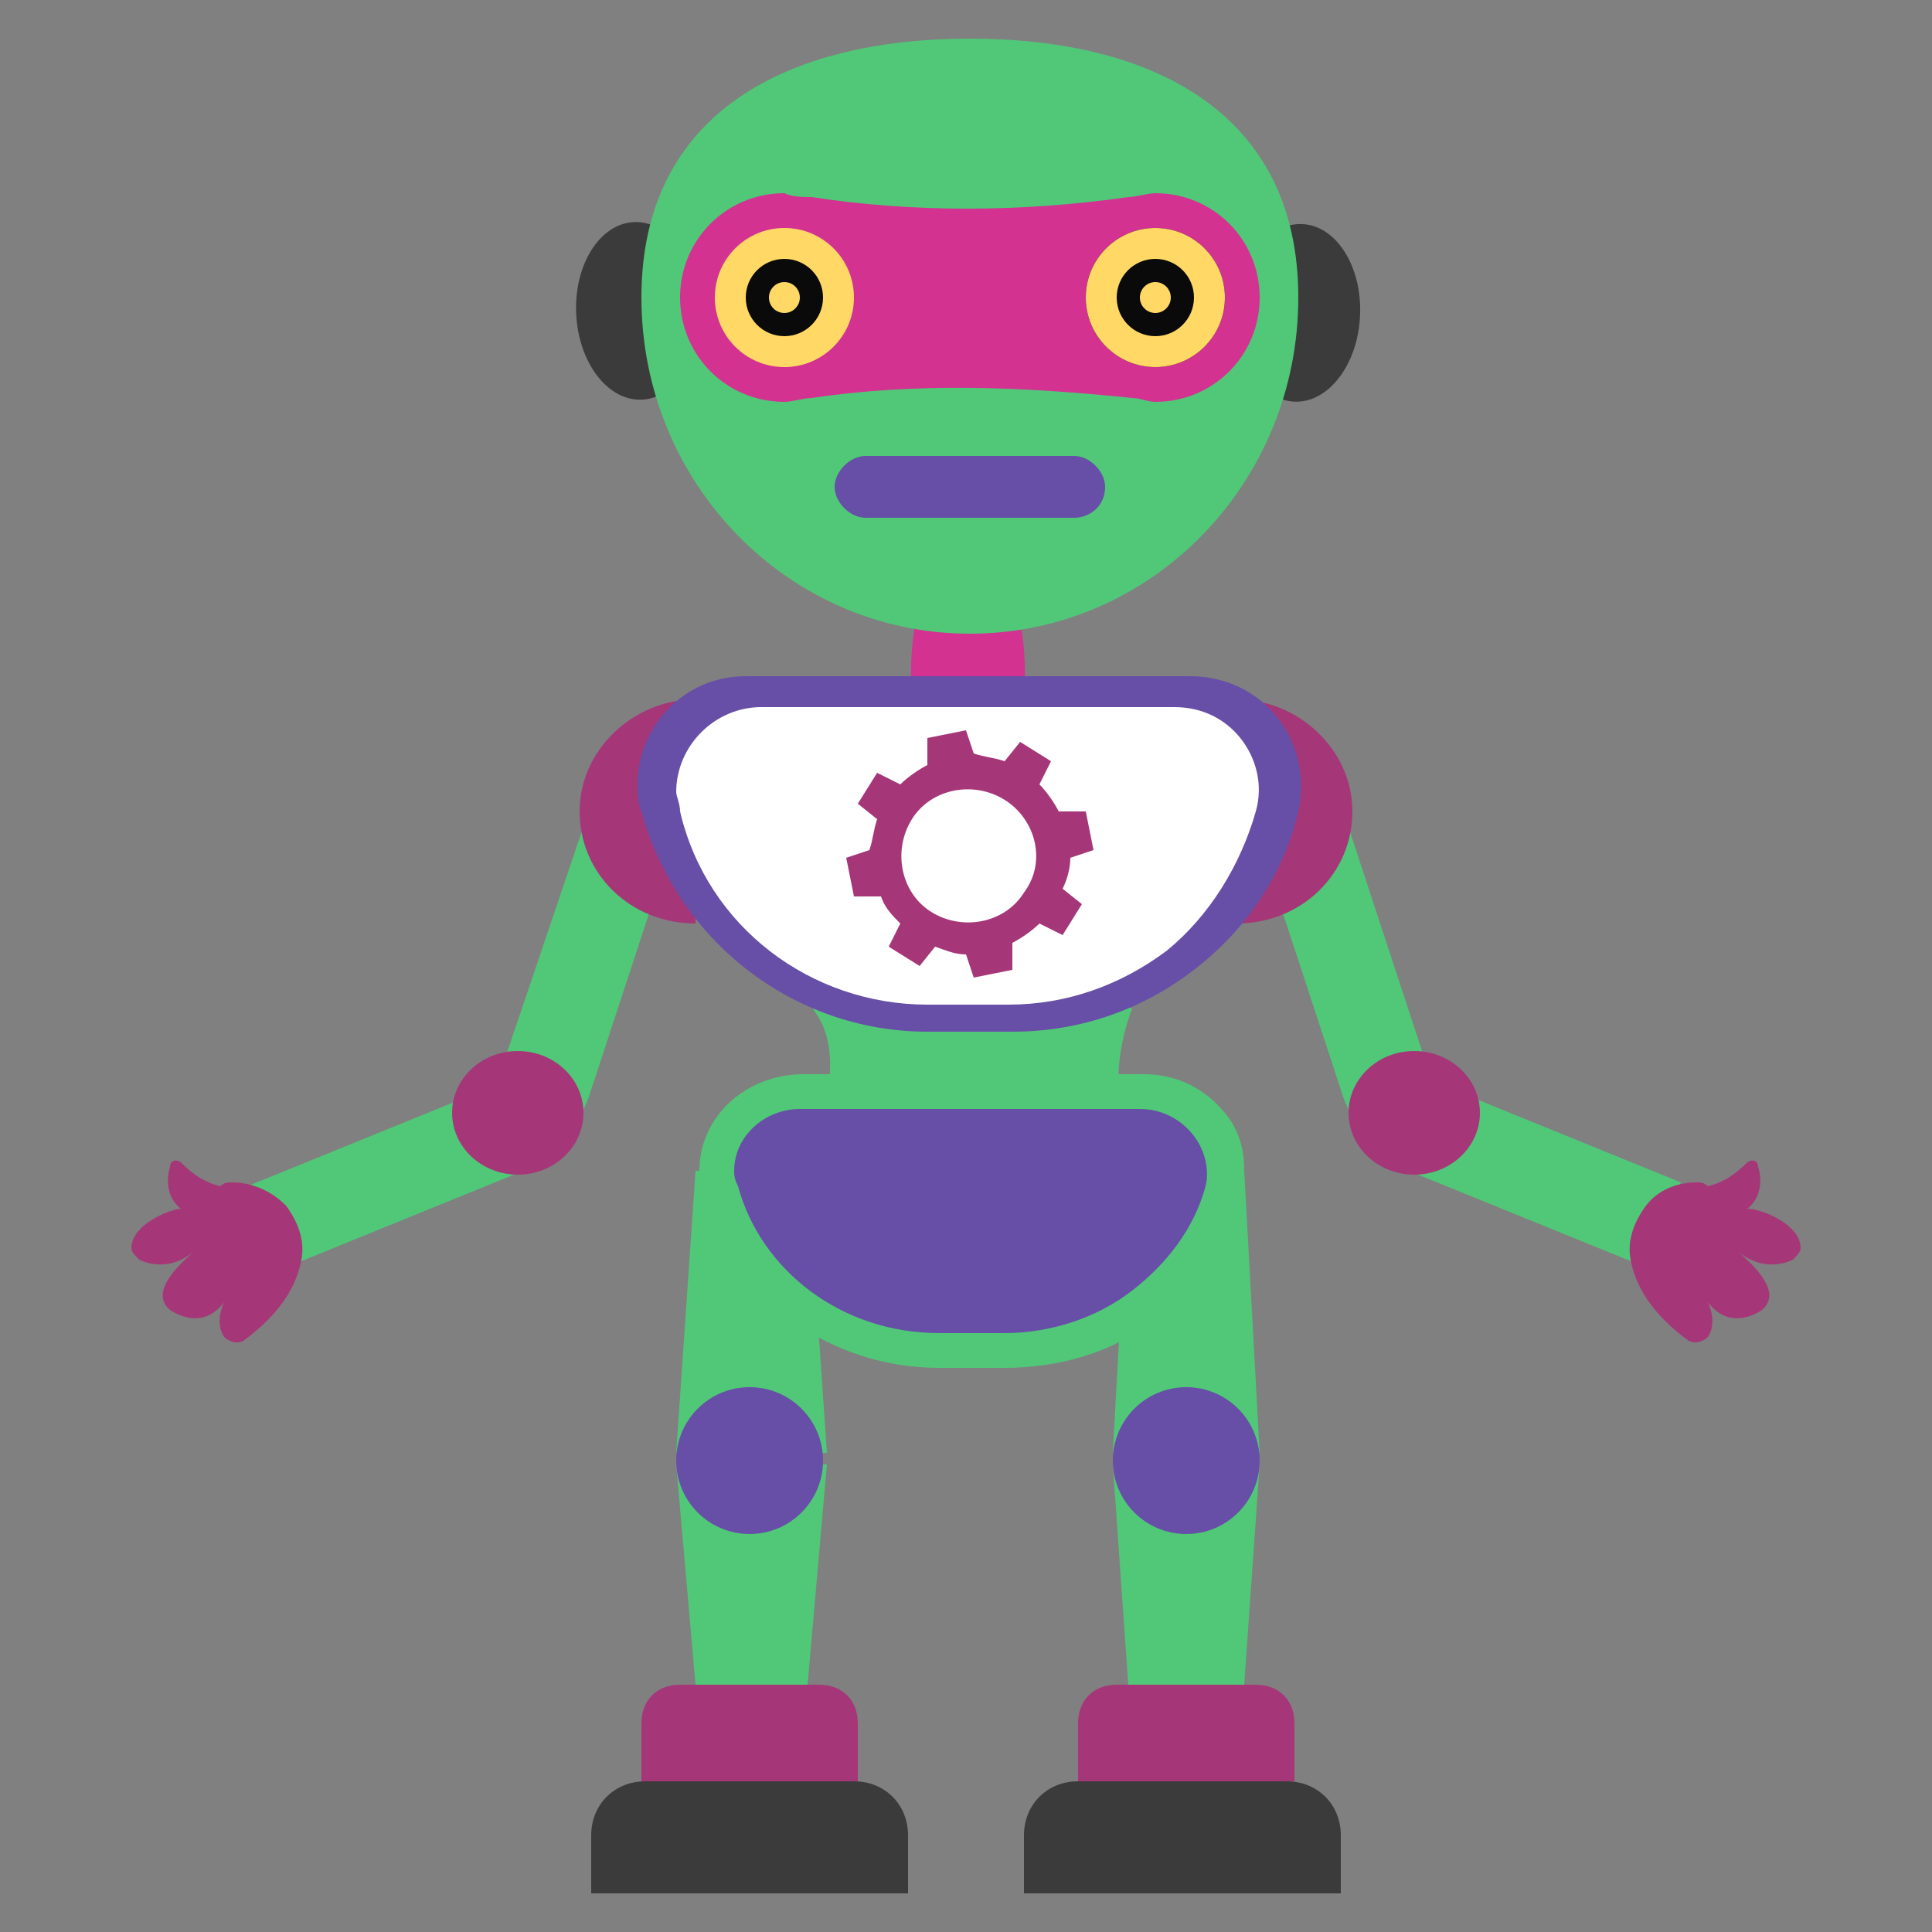 <svg xmlns="http://www.w3.org/2000/svg" enable-background="new 0 0 50 50" viewBox="0 0 50 50" id="Robot"><rect x="0" y="0" width="50" height="50" fill="#808080" stroke="none"/><ellipse cx="33.6" cy="8.1" fill="#3b3b3b" rx="1.6" ry="2.3" transform="matrix(.999 .045 -.045 .999 .398 -1.507)" class="color1c455b svgShape"></ellipse><ellipse cx="16.5" cy="8.1" fill="#3b3b3b" rx="1.6" ry="2.3" transform="matrix(-.999 .045 -.045 -.999 33.358 15.395)" class="color1c455b svgShape"></ellipse><path fill="#50c878" d="M26.1,30.5c-0.9,0-4.4-0.5-4.5-0.5c-0.1,0-0.4-0.9-0.4-0.9s0.7-1.8-0.1-2.9c-0.8-1,5.1-1.5,5.1-1.5
				l3.1,1.4c0,0-0.8,1.9,0,3.4C30.1,30.9,27.1,30.5,26.1,30.5z" class="color01abff svgShape"></path><path fill="#d33291" d="M26.3,19.3h-2.5c-0.3-1.2-0.3-2.5,0-3.7h2.5C26.6,16.8,26.6,18.1,26.3,19.3z" class="colorc44b45 svgShape"></path><path fill="#50c878" d="M42.6,32.8l-5.9-2.4c-1-0.4-1.7-1.2-2-2.2l-2.2-6.7l2.2-0.7l2.2,6.7c0.1,0.3,0.3,0.6,0.7,0.7l5.9,2.4
				L42.6,32.8z" class="color01abff svgShape"></path><path fill="#a53778" d="M46.6 32.3c0 .1-.1.2-.2.3-.2.1-.8.3-1.4-.2.2.2 1.2 1 .6 1.5 0 0-.8.6-1.4-.2.1.2.2.6 0 .9-.1.1-.3.2-.5.1-.4-.3-1.3-1-1.5-2.1-.1-.5.1-1 .4-1.4l0 0c.3-.4.8-.6 1.3-.6.1 0 .2 0 .3.1.4-.1.7-.3 1-.6.1-.1.3-.1.3.1.1.3.1.8-.3 1.1C45.3 31.2 46.6 31.6 46.6 32.3zM35 21c0 1.6-1.3 2.9-3 2.9v-5.8C33.6 18.1 35 19.4 35 21z" class="colora53a37 svgShape"></path><ellipse cx="36.6" cy="28.8" fill="#a53778" rx="1.7" ry="1.6" class="colora53a37 svgShape"></ellipse><path fill="#50c878" d="M7.4,32.8l5.9-2.4c1-0.4,1.7-1.2,2-2.2l2.2-6.7l-2.2-0.7L13,27.6c-0.1,0.3-0.3,0.6-0.7,0.7l-5.9,2.4
				L7.4,32.8z" class="color01abff svgShape"></path><path fill="#a53778" d="M3.4 32.3c0 .1.1.2.2.3.2.1.8.3 1.4-.2-.2.2-1.2 1-.6 1.5 0 0 .8.6 1.4-.2-.1.2-.2.6 0 .9.1.1.3.2.5.1.4-.3 1.3-1 1.5-2.1.1-.5-.1-1-.4-1.4l0 0C7 30.8 6.5 30.6 6 30.6c-.1 0-.2 0-.3.1-.4-.1-.7-.3-1-.6-.1-.1-.3-.1-.3.1-.1.3-.1.8.3 1.1C4.7 31.2 3.4 31.6 3.4 32.3zM15 21c0 1.6 1.3 2.9 3 2.9v-5.8C16.4 18.1 15 19.4 15 21z" class="colora53a37 svgShape"></path><ellipse cx="13.4" cy="28.8" fill="#a53778" rx="1.7" ry="1.6" class="colora53a37 svgShape"></ellipse><polygon fill="#50c878" points="32.6 37.6 28.8 37.6 29.2 30.3 32.2 30.3" class="color01abff svgShape"></polygon><polygon fill="#50c878" points="28.8 37.9 32.6 37.9 32.2 43.6 29.2 43.6" class="color01abff svgShape"></polygon><circle cx="30.7" cy="37.8" r="1.9" fill="#674ea7" class="color097ccf svgShape"></circle><path fill="#a53778" d="M33.5,46.1h-5.6v-1.5c0-0.6,0.4-1,1-1h3.6c0.6,0,1,0.4,1,1V46.1z" class="colora53a37 svgShape"></path><path fill="#3b3b3b" d="M34.8,49h-8.3v-1.5c0-0.8,0.6-1.4,1.4-1.4h5.4c0.8,0,1.4,0.6,1.4,1.4V49z" class="color1c455b svgShape"></path><polygon fill="#50c878" points="21.4 37.6 17.5 37.6 18 30.3 20.9 30.3" class="color01abff svgShape"></polygon><polygon fill="#50c878" points="17.5 37.9 21.4 37.9 20.9 43.6 18 43.6" class="color01abff svgShape"></polygon><circle cx="19.4" cy="37.8" r="1.9" fill="#674ea7" class="color097ccf svgShape"></circle><path fill="#a53778" d="M22.2,46.1h-5.6v-1.5c0-0.6,0.4-1,1-1h3.6c0.6,0,1,0.4,1,1V46.1z" class="colora53a37 svgShape"></path><path fill="#3b3b3b" d="M23.6,49h-8.3v-1.5c0-0.8,0.6-1.4,1.4-1.4h5.4c0.8,0,1.4,0.6,1.4,1.4V49z" class="color1c455b svgShape"></path><path fill="#50c878" d="M33.6,7.7c0,4.8-3.8,8.7-8.5,8.7s-8.5-3.9-8.5-8.7S20.4,1,25.1,1S33.6,2.9,33.6,7.7z" class="color01abff svgShape"></path><path fill="#d33291" d="M32.6,7.7c0,1.5-1.2,2.7-2.7,2.7c-0.2,0-0.4-0.1-0.6-0.1c-2.9-0.3-5.6-0.4-8.3,0c-0.2,0-0.5,0.1-0.7,0.1
				c-1.5,0-2.7-1.2-2.7-2.7S18.8,5,20.3,5c0.2,0.1,0.5,0.1,0.7,0.1c2.6,0.4,5.4,0.4,8.2,0c0.2,0,0.5-0.1,0.7-0.1
				C31.4,5,32.6,6.2,32.6,7.7z" class="colorc44b45 svgShape"></path><circle cx="29.9" cy="7.7" r="1.8" fill="#0a0a0a" class="color000000 svgShape"></circle><circle cx="29.9" cy="7.7" r="1.8" fill="#ffd866" class="coloreaeaea svgShape"></circle><circle cx="29.9" cy="7.7" r="1" fill="#0a0a0a" class="color000000 svgShape"></circle><circle cx="20.3" cy="7.7" r="1.8" fill="#ffd866" class="coloreaeaea svgShape"></circle><circle cx="20.3" cy="7.7" r="1" fill="#0a0a0a" class="color000000 svgShape"></circle><circle cx="29.9" cy="7.7" r=".4" fill="#ffd866" class="coloreaeaea svgShape"></circle><circle cx="20.3" cy="7.7" r=".4" fill="#ffd866" class="coloreaeaea svgShape"></circle><path fill="#674ea7" d="M27.8 13.4h-5.4c-.4 0-.8-.4-.8-.8v0c0-.4.4-.8.8-.8h5.4c.4 0 .8.4.8.8v0C28.6 13.1 28.2 13.4 27.8 13.4zM33.6 21c-.4 1.7-1.4 3.1-2.7 4.1-1.3 1-2.9 1.6-4.7 1.6H24c-3.5 0-6.5-2.4-7.4-5.7-.1-.2-.1-.5-.1-.7 0-1.5 1.2-2.8 2.8-2.8h11.5C32.7 17.5 34 19.2 33.6 21z" class="color097ccf svgShape"></path><path fill="#ffffff" d="M24,26c-3,0-5.7-2-6.4-5c0-0.2-0.1-0.4-0.1-0.5c0-1.2,1-2.2,2.2-2.2h10.7c0.7,0,1.3,0.3,1.7,0.8
				c0.4,0.5,0.6,1.2,0.4,1.9c-0.4,1.4-1.2,2.7-2.3,3.6C29,25.5,27.6,26,26.1,26H24z" class="colorffffff svgShape"></path><path fill="#674ea7" d="M31.6,30.8c-0.3,1.2-1.1,2.3-2.1,3c-1,0.7-2.3,1.2-3.6,1.2l-1.7,0c-2.7,0-5-1.7-5.7-4.2
				c0-0.2-0.1-0.3-0.1-0.5c0-1.1,0.9-2.1,2.2-2.1l8.8,0C30.9,28.2,32,29.5,31.6,30.8z" class="color097ccf svgShape"></path><path fill="#50c878" d="M26,35.4h-1.7c-2.9,0-5.4-1.9-6.1-4.5c0-0.2-0.1-0.4-0.1-0.6c0-1.4,1.2-2.5,2.7-2.5h8.8
				c0.9,0,1.6,0.4,2.1,1c0.5,0.6,0.6,1.4,0.4,2.1l0,0c-0.3,1.3-1.2,2.5-2.3,3.3C28.8,35,27.4,35.4,26,35.4z M20.7,28.7
				c-0.9,0-1.7,0.7-1.7,1.6c0,0.1,0,0.2,0.1,0.4c0.6,2.2,2.7,3.8,5.2,3.8H26c1.2,0,2.4-0.4,3.3-1.1c0.9-0.7,1.6-1.6,1.9-2.7l0,0
				c0.1-0.4,0-0.9-0.3-1.3c-0.3-0.4-0.8-0.7-1.4-0.7H20.7z" class="color01abff svgShape"></path><path fill="#a53778" d="M27.7,22.2l0.6-0.2l-0.2-1l-0.7,0c-0.1-0.2-0.3-0.5-0.5-0.7l0.3-0.6l-0.8-0.5L26,19.7
				c-0.3-0.1-0.5-0.1-0.8-0.2l-0.2-0.6l-1,0.2l0,0.7c-0.2,0.1-0.5,0.3-0.7,0.5L22.7,20l-0.5,0.8l0.5,0.4c-0.1,0.3-0.1,0.5-0.2,0.8
				l-0.6,0.2l0.2,1l0.7,0c0.1,0.3,0.3,0.5,0.5,0.7l-0.3,0.6l0.8,0.5l0.4-0.5c0.3,0.1,0.5,0.2,0.8,0.2l0.2,0.6l1-0.2l0-0.7
				c0.2-0.1,0.5-0.3,0.7-0.5l0.6,0.3l0.5-0.8L27.5,23C27.6,22.8,27.7,22.5,27.7,22.2z M26.5,23.1c-0.5,0.8-1.6,1-2.4,0.5
				c-0.8-0.5-1-1.6-0.5-2.4c0.5-0.8,1.6-1,2.4-0.5C26.8,21.2,27.1,22.3,26.5,23.1z" class="colora53a37 svgShape"></path></svg>